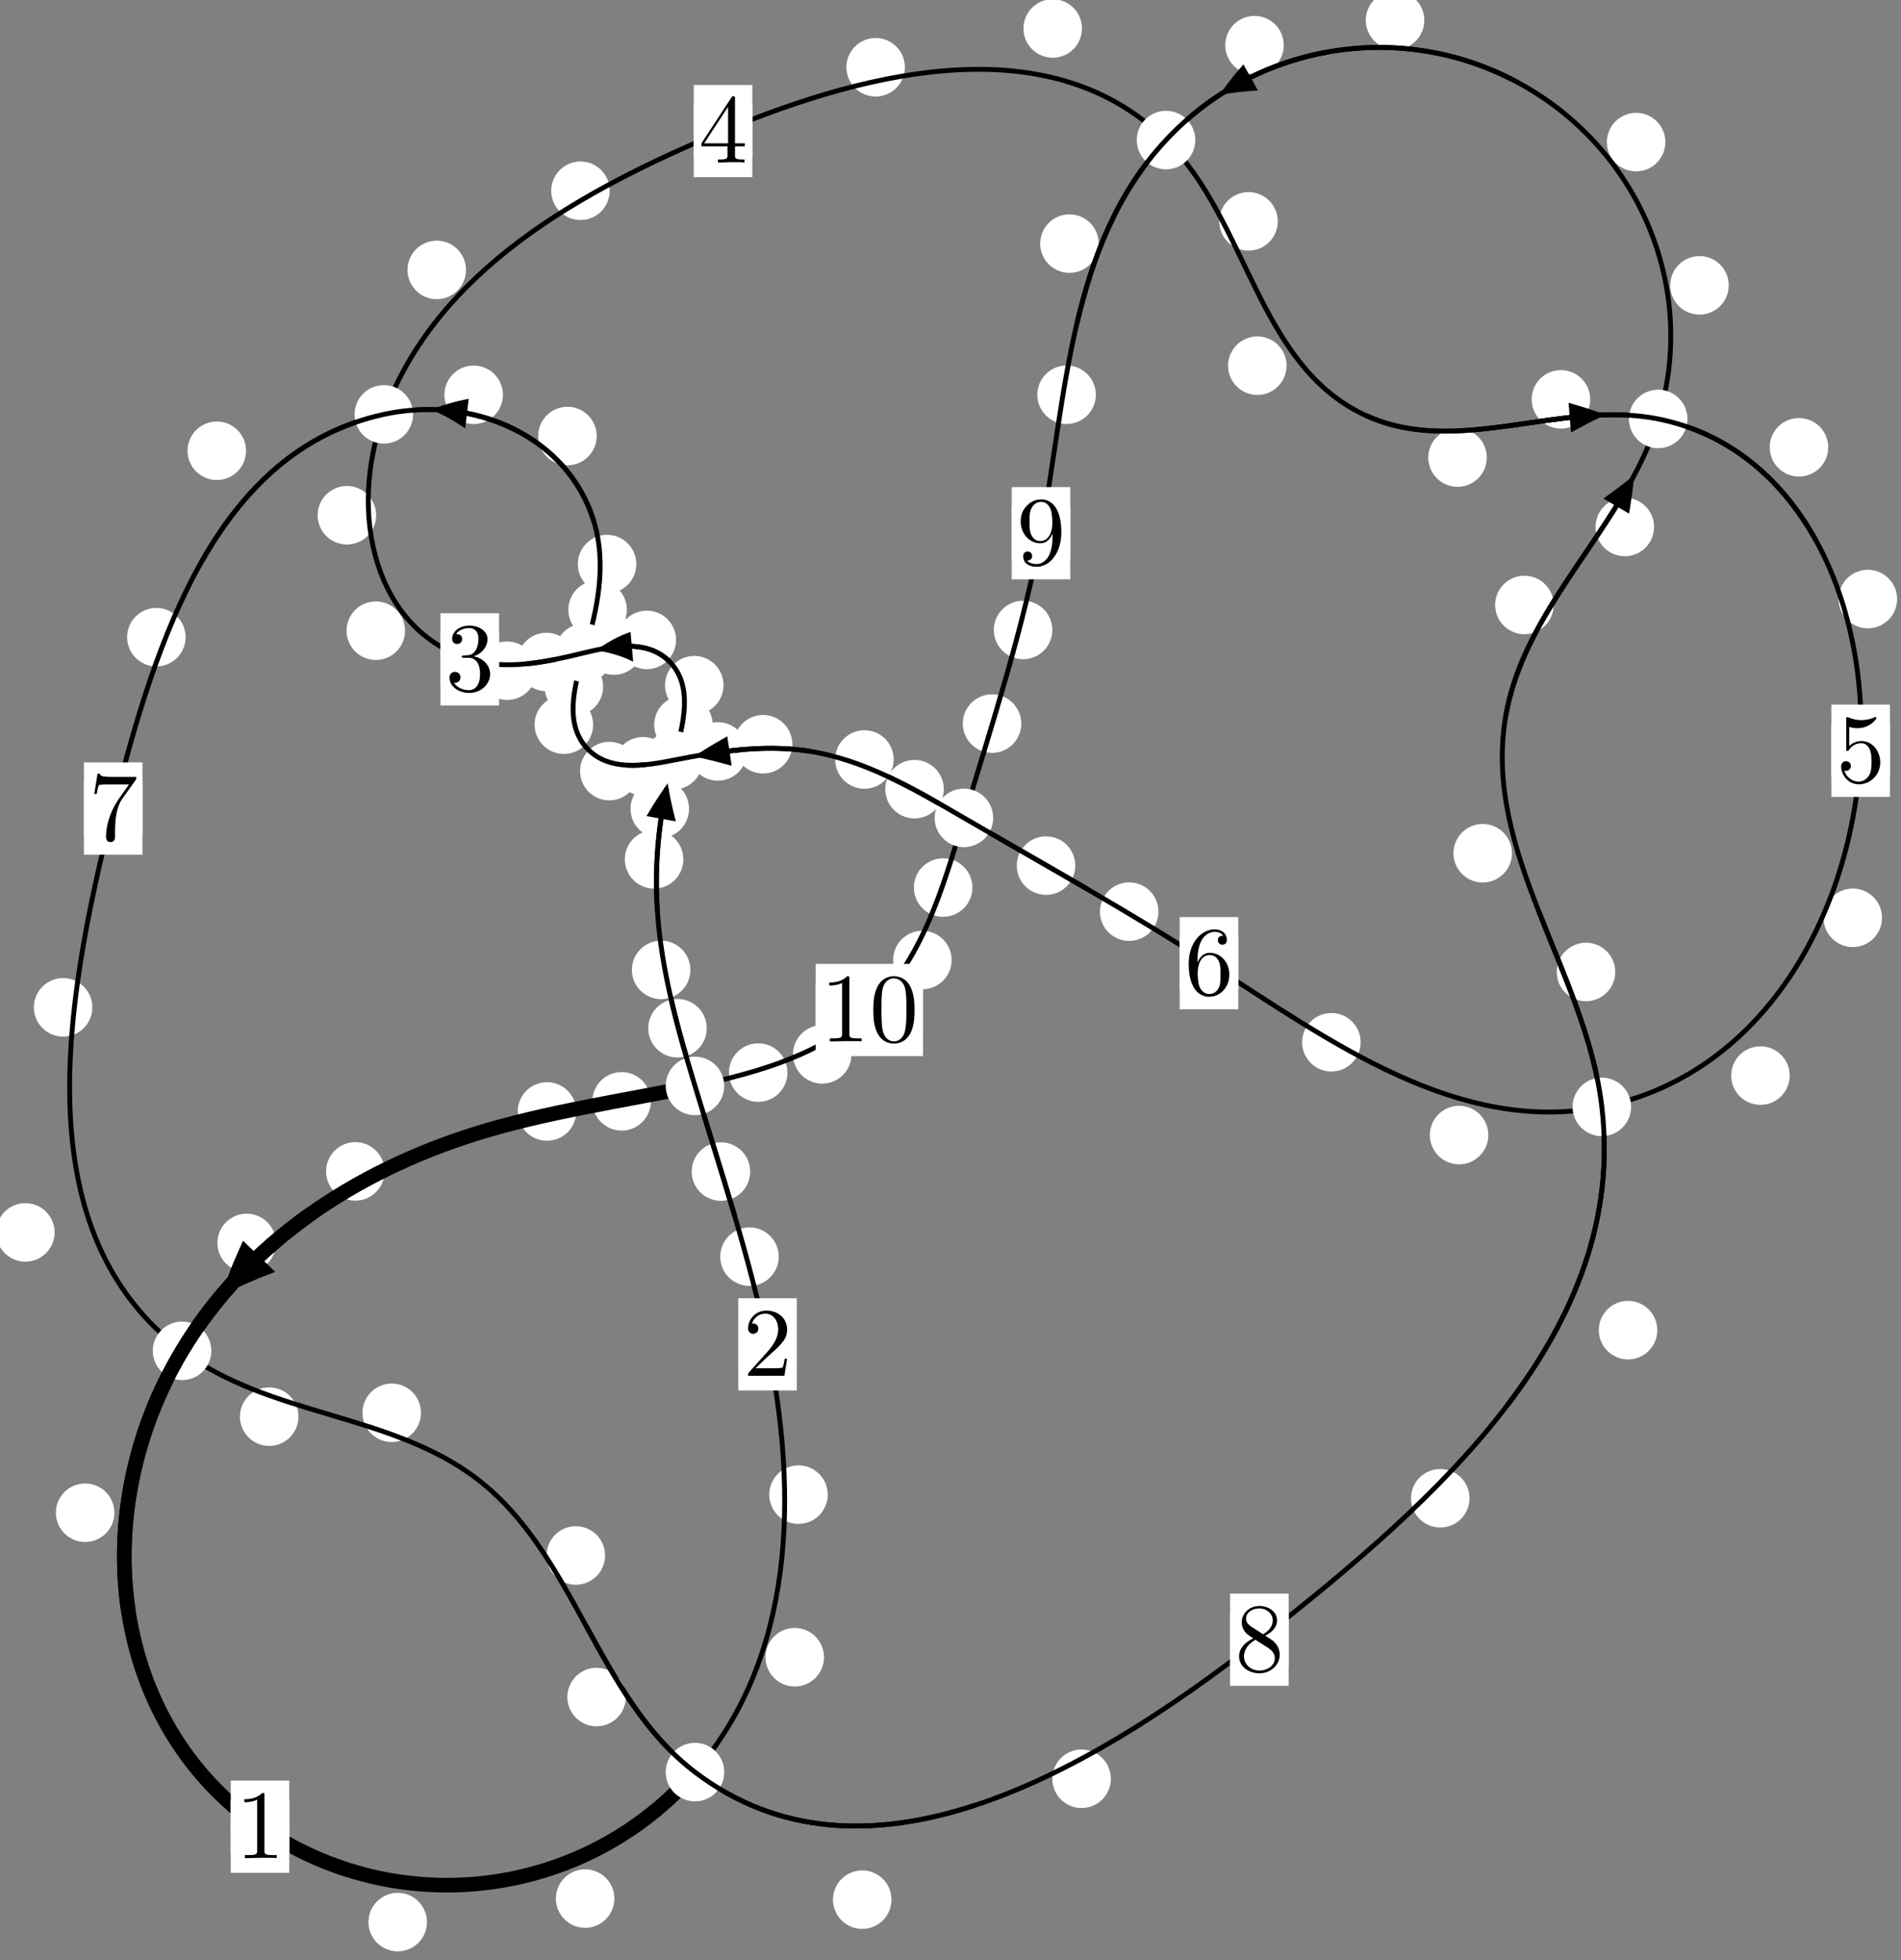 <?xml version="1.0"?>
<!-- Created by MetaPost 1.999 on 2021.07.05:2353 -->
<svg version="1.1" xmlns="http://www.w3.org/2000/svg" xmlns:xlink="http://www.w3.org/1999/xlink" width="194.211" height="200.227" viewBox="0 0 194.211 200.227">
<rect x="0" y="0" width="194.211" height="200.227" fill="#808080" stroke="none"/>
<!-- Original BoundingBox: -71.397690 -18.311081 122.813538 181.915894 -->
  <defs>
    <g transform="scale(0.01,0.01)" id="GLYPHcmr10_48">
      <path style="fill-rule: evenodd;" d="M460 -320C460 -400,455 -480,420 -554C374 -650,292 -666,250 -666C190 -666,117 -640,76 -547C44 -478,39 -400,39 -320C39 -245,43 -155,84 -79C127 2,200 22,249 22C303 22,379 1,423 -94C455 -163,460 -241,460 -320M249 -0C210 -0,151 -25,133 -121C122 -181,122 -273,122 -332C122 -396,122 -462,130 -516C149 -635,224 -644,249 -644C282 -644,348 -626,367 -527C377 -471,377 -395,377 -332C377 -257,377 -189,366 -125C351 -30,294 -0,249 -0"></path>
    </g>
    <g transform="scale(0.01,0.01)" id="GLYPHcmr10_49">
      <path style="fill-rule: evenodd;" d="M294 -640C294 -664,294 -666,271 -666C209 -602,121 -602,89 -602L89 -571C109 -571,168 -571,220 -597L220 -79C220 -43,217 -31,127 -31L95 -31L95 -0L257 -0L130 -3L217 -3L257 -3L297 -3L384 -3L419 -0L419 -31L387 -31C297 -31,294 -42,294 -79"></path>
    </g>
    <g transform="scale(0.01,0.01)" id="GLYPHcmr10_50">
      <path style="fill-rule: evenodd;" d="M127 -77L233 -180C389 -318,449 -372,449 -472C449 -586,359 -666,237 -666C124 -666,50 -574,50 -485C50 -429,100 -429,103 -429C120 -429,155 -441,155 -482C155 -508,137 -534,102 -534C94 -534,92 -534,89 -533C112 -598,166 -635,224 -635C315 -635,358 -554,358 -472C358 -392,308 -313,253 -251L61 -37C50 -26,50 -24,50 -0L421 -0L449 -174L424 -174C419 -144,412 -100,402 -85C395 -77,329 -77,307 -77"></path>
    </g>
    <g transform="scale(0.01,0.01)" id="GLYPHcmr10_51">
      <path style="fill-rule: evenodd;" d="M290 -352C372 -379,430 -449,430 -528C430 -610,342 -666,246 -666C145 -666,69 -606,69 -530C69 -497,91 -478,120 -478C151 -478,171 -500,171 -529C171 -579,124 -579,109 -579C140 -628,206 -641,242 -641C283 -641,338 -619,338 -529C338 -517,336 -459,310 -415C280 -367,246 -364,221 -363C213 -362,189 -360,182 -360C174 -359,167 -358,167 -348C167 -337,174 -337,191 -337L235 -337C317 -337,354 -269,354 -171C354 -35,285 -6,241 -6C198 -6,123 -23,88 -82C123 -77,154 -99,154 -137C154 -173,127 -193,98 -193C74 -193,42 -179,42 -135C42 -44,135 22,244 22C366 22,457 -69,457 -171C457 -253,394 -331,290 -352"></path>
    </g>
    <g transform="scale(0.01,0.01)" id="GLYPHcmr10_52">
      <path style="fill-rule: evenodd;" d="M294 -165L294 -78C294 -42,292 -31,218 -31L197 -31L197 -0L332 -0L238 -3L290 -3L332 -3L374 -3L427 -3L468 -0L468 -31L447 -31C373 -31,371 -42,371 -78L371 -165L471 -165L471 -196L371 -196L371 -651C371 -671,371 -677,355 -677C346 -677,343 -677,335 -665L28 -196L28 -165M300 -196L56 -196L300 -569"></path>
    </g>
    <g transform="scale(0.01,0.01)" id="GLYPHcmr10_53">
      <path style="fill-rule: evenodd;" d="M449 -201C449 -320,367 -420,259 -420C211 -420,168 -404,132 -369L132 -564C152 -558,185 -551,217 -551C340 -551,410 -642,410 -655C410 -661,407 -666,400 -666C399 -666,397 -666,392 -663C372 -654,323 -634,256 -634C216 -634,170 -641,123 -662C115 -665,113 -665,111 -665C101 -665,101 -657,101 -641L101 -345C101 -327,101 -319,115 -319C122 -319,124 -322,128 -328C139 -344,176 -398,257 -398C309 -398,334 -352,342 -334C358 -297,360 -258,360 -208C360 -173,360 -113,336 -71C312 -32,275 -6,229 -6C156 -6,99 -59,82 -118C85 -117,88 -116,99 -116C132 -116,149 -141,149 -165C149 -189,132 -214,99 -214C85 -214,50 -207,50 -161C50 -75,119 22,231 22C347 22,449 -74,449 -201"></path>
    </g>
    <g transform="scale(0.01,0.01)" id="GLYPHcmr10_54">
      <path style="fill-rule: evenodd;" d="M132 -328L132 -352C132 -605,256 -641,307 -641C331 -641,373 -635,395 -601C380 -601,340 -601,340 -556C340 -525,364 -510,386 -510C402 -510,432 -519,432 -558C432 -618,388 -666,305 -666C177 -666,42 -537,42 -316C42 -49,158 22,251 22C362 22,457 -72,457 -204C457 -331,368 -427,257 -427C189 -427,152 -376,132 -328M251 -6C188 -6,158 -66,152 -81C134 -128,134 -208,134 -226C134 -304,166 -404,256 -404C272 -404,318 -404,349 -342C367 -305,367 -254,367 -205C367 -157,367 -107,350 -71C320 -11,274 -6,251 -6"></path>
    </g>
    <g transform="scale(0.01,0.01)" id="GLYPHcmr10_55">
      <path style="fill-rule: evenodd;" d="M476 -609C485 -621,485 -623,485 -644L242 -644C120 -644,118 -657,114 -676L89 -676L56 -470L81 -470C84 -486,93 -549,106 -561C113 -567,191 -567,204 -567L411 -567C400 -551,321 -442,299 -409C209 -274,176 -135,176 -33C176 -23,176 22,222 22C268 22,268 -23,268 -33L268 -84C268 -139,271 -194,279 -248C283 -271,297 -357,341 -419"></path>
    </g>
    <g transform="scale(0.01,0.01)" id="GLYPHcmr10_56">
      <path style="fill-rule: evenodd;" d="M163 -457C117 -487,113 -521,113 -538C113 -599,178 -641,249 -641C322 -641,386 -589,386 -517C386 -460,347 -412,287 -377M309 -362C381 -399,430 -451,430 -517C430 -609,341 -666,250 -666C150 -666,69 -592,69 -499C69 -481,71 -436,113 -389C124 -377,161 -352,186 -335C128 -306,42 -250,42 -151C42 -45,144 22,249 22C362 22,457 -61,457 -168C457 -204,446 -249,408 -291C389 -312,373 -322,309 -362M209 -320L332 -242C360 -223,407 -193,407 -132C407 -58,332 -6,250 -6C164 -6,92 -68,92 -151C92 -209,124 -273,209 -320"></path>
    </g>
    <g transform="scale(0.01,0.01)" id="GLYPHcmr10_57">
      <path style="fill-rule: evenodd;" d="M367 -318L367 -286C367 -52,263 -6,205 -6C188 -6,134 -8,107 -42C151 -42,159 -71,159 -88C159 -119,135 -134,113 -134C97 -134,67 -125,67 -86C67 -19,121 22,206 22C335 22,457 -114,457 -329C457 -598,342 -666,253 -666C198 -666,149 -648,106 -603C65 -558,42 -516,42 -441C42 -316,130 -218,242 -218C303 -218,344 -260,367 -318M243 -241C227 -241,181 -241,150 -304C132 -341,132 -391,132 -440C132 -494,132 -541,153 -578C180 -628,218 -641,253 -641C299 -641,332 -607,349 -562C361 -530,365 -467,365 -421C365 -338,331 -241,243 -241"></path>
    </g>
  </defs>
  <path d="M43.62 196.322C43.62 195.53,43.305 194.77,42.745 194.209C42.184 193.649,41.424 193.334,40.631 193.334C39.839 193.334,39.078 193.649,38.518 194.209C37.958 194.77,37.643 195.53,37.643 196.322C37.643 197.115,37.958 197.875,38.518 198.436C39.078 198.996,39.839 199.311,40.631 199.311C41.424 199.311,42.184 198.996,42.745 198.436C43.305 197.875,43.62 197.115,43.62 196.322Z" style="fill: rgb(100%,100%,100%);stroke: none;"></path>
  <path d="M29.553 186.578C29.553 185.785,29.238 185.025,28.678 184.465C28.117 183.904,27.357 183.589,26.564 183.589C25.772 183.589,25.011 183.904,24.451 184.465C23.89 185.025,23.575 185.785,23.575 186.578C23.575 187.371,23.89 188.131,24.451 188.691C25.011 189.252,25.772 189.567,26.564 189.567C27.357 189.567,28.117 189.252,28.678 188.691C29.238 188.131,29.553 187.371,29.553 186.578Z" style="fill: rgb(100%,100%,100%);stroke: none;"></path>
  <path d="M84.18 169.268C84.18 168.475,83.865 167.715,83.305 167.155C82.744 166.594,81.984 166.279,81.191 166.279C80.399 166.279,79.638 166.594,79.078 167.155C78.517 167.715,78.202 168.475,78.202 169.268C78.202 170.061,78.517 170.821,79.078 171.381C79.638 171.942,80.399 172.257,81.191 172.257C81.984 172.257,82.744 171.942,83.305 171.381C83.865 170.821,84.18 170.061,84.18 169.268Z" style="fill: rgb(100%,100%,100%);stroke: none;"></path>
  <path d="M62.767 193.919C62.767 193.126,62.452 192.366,61.891 191.806C61.331 191.245,60.57 190.93,59.778 190.93C58.985 190.93,58.225 191.245,57.664 191.806C57.104 192.366,56.789 193.126,56.789 193.919C56.789 194.712,57.104 195.472,57.664 196.032C58.225 196.593,58.985 196.908,59.778 196.908C60.57 196.908,61.331 196.593,61.891 196.032C62.452 195.472,62.767 194.712,62.767 193.919Z" style="fill: rgb(100%,100%,100%);stroke: none;"></path>
  <path d="M79.558 128.353C79.558 127.56,79.243 126.8,78.683 126.24C78.122 125.679,77.362 125.364,76.569 125.364C75.777 125.364,75.017 125.679,74.456 126.24C73.896 126.8,73.581 127.56,73.581 128.353C73.581 129.146,73.896 129.906,74.456 130.466C75.017 131.027,75.777 131.342,76.569 131.342C77.362 131.342,78.122 131.027,78.683 130.466C79.243 129.906,79.558 129.146,79.558 128.353Z" style="fill: rgb(100%,100%,100%);stroke: none;"></path>
  <path d="M84.565 152.661C84.565 151.869,84.25 151.109,83.689 150.548C83.129 149.988,82.369 149.673,81.576 149.673C80.783 149.673,80.023 149.988,79.463 150.548C78.902 151.109,78.587 151.869,78.587 152.661C78.587 153.454,78.902 154.214,79.463 154.775C80.023 155.335,80.783 155.65,81.576 155.65C82.369 155.65,83.129 155.335,83.689 154.775C84.25 154.214,84.565 153.454,84.565 152.661Z" style="fill: rgb(100%,100%,100%);stroke: none;"></path>
  <path d="M72.204 105.025C72.204 104.233,71.889 103.472,71.328 102.912C70.768 102.352,70.008 102.037,69.215 102.037C68.422 102.037,67.662 102.352,67.102 102.912C66.541 103.472,66.226 104.233,66.226 105.025C66.226 105.818,66.541 106.578,67.102 107.139C67.662 107.699,68.422 108.014,69.215 108.014C70.008 108.014,70.768 107.699,71.328 107.139C71.889 106.578,72.204 105.818,72.204 105.025Z" style="fill: rgb(100%,100%,100%);stroke: none;"></path>
  <path d="M76.642 119.666C76.642 118.873,76.327 118.113,75.766 117.552C75.206 116.992,74.446 116.677,73.653 116.677C72.86 116.677,72.1 116.992,71.54 117.552C70.979 118.113,70.664 118.873,70.664 119.666C70.664 120.458,70.979 121.218,71.54 121.779C72.1 122.339,72.86 122.654,73.653 122.654C74.446 122.654,75.206 122.339,75.766 121.779C76.327 121.218,76.642 120.458,76.642 119.666Z" style="fill: rgb(100%,100%,100%);stroke: none;"></path>
  <path d="M69.812 87.773C69.812 86.981,69.497 86.221,68.936 85.66C68.376 85.1,67.616 84.785,66.823 84.785C66.03 84.785,65.27 85.1,64.71 85.66C64.149 86.221,63.834 86.981,63.834 87.773C63.834 88.566,64.149 89.326,64.71 89.887C65.27 90.447,66.03 90.762,66.823 90.762C67.616 90.762,68.376 90.447,68.936 89.887C69.497 89.326,69.812 88.566,69.812 87.773Z" style="fill: rgb(100%,100%,100%);stroke: none;"></path>
  <path d="M70.531 99.066C70.531 98.273,70.216 97.513,69.655 96.953C69.095 96.392,68.334 96.077,67.542 96.077C66.749 96.077,65.989 96.392,65.428 96.953C64.868 97.513,64.553 98.273,64.553 99.066C64.553 99.859,64.868 100.619,65.428 101.179C65.989 101.74,66.749 102.055,67.542 102.055C68.334 102.055,69.095 101.74,69.655 101.179C70.216 100.619,70.531 99.859,70.531 99.066Z" style="fill: rgb(100%,100%,100%);stroke: none;"></path>
  <path d="M72.812 74.036C72.812 73.243,72.497 72.483,71.937 71.922C71.377 71.362,70.616 71.047,69.824 71.047C69.031 71.047,68.271 71.362,67.71 71.922C67.15 72.483,66.835 73.243,66.835 74.036C66.835 74.828,67.15 75.589,67.71 76.149C68.271 76.71,69.031 77.025,69.824 77.025C70.616 77.025,71.377 76.71,71.937 76.149C72.497 75.589,72.812 74.828,72.812 74.036Z" style="fill: rgb(100%,100%,100%);stroke: none;"></path>
  <path d="M70.394 82.612C70.394 81.819,70.079 81.059,69.519 80.498C68.959 79.938,68.198 79.623,67.406 79.623C66.613 79.623,65.853 79.938,65.292 80.498C64.732 81.059,64.417 81.819,64.417 82.612C64.417 83.404,64.732 84.165,65.292 84.725C65.853 85.285,66.613 85.6,67.406 85.6C68.198 85.6,68.959 85.285,69.519 84.725C70.079 84.165,70.394 83.404,70.394 82.612Z" style="fill: rgb(100%,100%,100%);stroke: none;"></path>
  <path d="M69.069 65.357C69.069 64.565,68.754 63.805,68.193 63.244C67.633 62.684,66.873 62.369,66.08 62.369C65.287 62.369,64.527 62.684,63.967 63.244C63.406 63.805,63.091 64.565,63.091 65.357C63.091 66.15,63.406 66.91,63.967 67.471C64.527 68.031,65.287 68.346,66.08 68.346C66.873 68.346,67.633 68.031,68.193 67.471C68.754 66.91,69.069 66.15,69.069 65.357Z" style="fill: rgb(100%,100%,100%);stroke: none;"></path>
  <path d="M73.916 69.985C73.916 69.192,73.601 68.432,73.041 67.871C72.48 67.311,71.72 66.996,70.927 66.996C70.135 66.996,69.375 67.311,68.814 67.871C68.254 68.432,67.939 69.192,67.939 69.985C67.939 70.777,68.254 71.537,68.814 72.098C69.375 72.658,70.135 72.973,70.927 72.973C71.72 72.973,72.48 72.658,73.041 72.098C73.601 71.537,73.916 70.777,73.916 69.985Z" style="fill: rgb(100%,100%,100%);stroke: none;"></path>
  <path d="M58.816 67.618C58.816 66.825,58.501 66.065,57.94 65.504C57.38 64.944,56.619 64.629,55.827 64.629C55.034 64.629,54.274 64.944,53.713 65.504C53.153 66.065,52.838 66.825,52.838 67.618C52.838 68.41,53.153 69.17,53.713 69.731C54.274 70.291,55.034 70.606,55.827 70.606C56.619 70.606,57.38 70.291,57.94 69.731C58.501 69.17,58.816 68.41,58.816 67.618Z" style="fill: rgb(100%,100%,100%);stroke: none;"></path>
  <path d="M65.71 65.937C65.71 65.144,65.395 64.384,64.834 63.824C64.274 63.263,63.514 62.948,62.721 62.948C61.928 62.948,61.168 63.263,60.608 63.824C60.047 64.384,59.732 65.144,59.732 65.937C59.732 66.73,60.047 67.49,60.608 68.05C61.168 68.611,61.928 68.926,62.721 68.926C63.514 68.926,64.274 68.611,64.834 68.05C65.395 67.49,65.71 66.73,65.71 65.937Z" style="fill: rgb(100%,100%,100%);stroke: none;"></path>
  <path d="M41.381 64.42C41.381 63.627,41.066 62.867,40.506 62.307C39.945 61.746,39.185 61.431,38.392 61.431C37.6 61.431,36.84 61.746,36.279 62.307C35.719 62.867,35.404 63.627,35.404 64.42C35.404 65.213,35.719 65.973,36.279 66.533C36.84 67.094,37.6 67.409,38.392 67.409C39.185 67.409,39.945 67.094,40.506 66.533C41.066 65.973,41.381 65.213,41.381 64.42Z" style="fill: rgb(100%,100%,100%);stroke: none;"></path>
  <path d="M54.797 68.509C54.797 67.716,54.482 66.956,53.922 66.395C53.361 65.835,52.601 65.52,51.809 65.52C51.016 65.52,50.256 65.835,49.695 66.395C49.135 66.956,48.82 67.716,48.82 68.509C48.82 69.301,49.135 70.061,49.695 70.622C50.256 71.182,51.016 71.497,51.809 71.497C52.601 71.497,53.361 71.182,53.922 70.622C54.482 70.061,54.797 69.301,54.797 68.509Z" style="fill: rgb(100%,100%,100%);stroke: none;"></path>
  <path d="M47.608 27.569C47.608 26.776,47.293 26.016,46.732 25.456C46.172 24.895,45.412 24.58,44.619 24.58C43.826 24.58,43.066 24.895,42.506 25.456C41.945 26.016,41.63 26.776,41.63 27.569C41.63 28.362,41.945 29.122,42.506 29.682C43.066 30.243,43.826 30.558,44.619 30.558C45.412 30.558,46.172 30.243,46.732 29.682C47.293 29.122,47.608 28.362,47.608 27.569Z" style="fill: rgb(100%,100%,100%);stroke: none;"></path>
  <path d="M38.428 52.627C38.428 51.834,38.113 51.074,37.553 50.513C36.992 49.953,36.232 49.638,35.439 49.638C34.647 49.638,33.887 49.953,33.326 50.513C32.766 51.074,32.451 51.834,32.451 52.627C32.451 53.419,32.766 54.179,33.326 54.74C33.887 55.3,34.647 55.615,35.439 55.615C36.232 55.615,36.992 55.3,37.553 54.74C38.113 54.179,38.428 53.419,38.428 52.627Z" style="fill: rgb(100%,100%,100%);stroke: none;"></path>
  <path d="M92.446 6.871C92.446 6.078,92.131 5.318,91.571 4.757C91.01 4.197,90.25 3.882,89.458 3.882C88.665 3.882,87.905 4.197,87.344 4.757C86.784 5.318,86.469 6.078,86.469 6.871C86.469 7.663,86.784 8.424,87.344 8.984C87.905 9.545,88.665 9.859,89.458 9.859C90.25 9.859,91.01 9.545,91.571 8.984C92.131 8.424,92.446 7.663,92.446 6.871Z" style="fill: rgb(100%,100%,100%);stroke: none;"></path>
  <path d="M62.29 19.482C62.29 18.689,61.975 17.929,61.414 17.369C60.854 16.808,60.094 16.493,59.301 16.493C58.508 16.493,57.748 16.808,57.188 17.369C56.627 17.929,56.312 18.689,56.312 19.482C56.312 20.275,56.627 21.035,57.188 21.595C57.748 22.156,58.508 22.471,59.301 22.471C60.094 22.471,60.854 22.156,61.414 21.595C61.975 21.035,62.29 20.275,62.29 19.482Z" style="fill: rgb(100%,100%,100%);stroke: none;"></path>
  <path d="M130.543 22.609C130.543 21.816,130.228 21.056,129.668 20.496C129.107 19.935,128.347 19.62,127.554 19.62C126.762 19.62,126.002 19.935,125.441 20.496C124.881 21.056,124.566 21.816,124.566 22.609C124.566 23.402,124.881 24.162,125.441 24.722C126.002 25.283,126.762 25.598,127.554 25.598C128.347 25.598,129.107 25.283,129.668 24.722C130.228 24.162,130.543 23.402,130.543 22.609Z" style="fill: rgb(100%,100%,100%);stroke: none;"></path>
  <path d="M110.536 2.908C110.536 2.115,110.221 1.355,109.661 0.795C109.1 0.234,108.34 -0.081,107.548 -0.081C106.755 -0.081,105.995 0.234,105.434 0.795C104.874 1.355,104.559 2.115,104.559 2.908C104.559 3.701,104.874 4.461,105.434 5.021C105.995 5.582,106.755 5.897,107.548 5.897C108.34 5.897,109.1 5.582,109.661 5.021C110.221 4.461,110.536 3.701,110.536 2.908Z" style="fill: rgb(100%,100%,100%);stroke: none;"></path>
  <path d="M151.894 46.736C151.894 45.944,151.579 45.183,151.018 44.623C150.458 44.062,149.698 43.747,148.905 43.747C148.112 43.747,147.352 44.062,146.792 44.623C146.231 45.183,145.916 45.944,145.916 46.736C145.916 47.529,146.231 48.289,146.792 48.85C147.352 49.41,148.112 49.725,148.905 49.725C149.698 49.725,150.458 49.41,151.018 48.85C151.579 48.289,151.894 47.529,151.894 46.736Z" style="fill: rgb(100%,100%,100%);stroke: none;"></path>
  <path d="M131.441 37.35C131.441 36.557,131.126 35.797,130.566 35.237C130.005 34.676,129.245 34.361,128.453 34.361C127.66 34.361,126.9 34.676,126.339 35.237C125.779 35.797,125.464 36.557,125.464 37.35C125.464 38.143,125.779 38.903,126.339 39.463C126.9 40.024,127.66 40.339,128.453 40.339C129.245 40.339,130.005 40.024,130.566 39.463C131.126 38.903,131.441 38.143,131.441 37.35Z" style="fill: rgb(100%,100%,100%);stroke: none;"></path>
  <path d="M186.776 45.687C186.776 44.894,186.461 44.134,185.9 43.573C185.34 43.013,184.58 42.698,183.787 42.698C182.994 42.698,182.234 43.013,181.674 43.573C181.113 44.134,180.798 44.894,180.798 45.687C180.798 46.479,181.113 47.24,181.674 47.8C182.234 48.361,182.994 48.675,183.787 48.675C184.58 48.675,185.34 48.361,185.9 47.8C186.461 47.24,186.776 46.479,186.776 45.687Z" style="fill: rgb(100%,100%,100%);stroke: none;"></path>
  <path d="M162.458 40.789C162.458 39.997,162.143 39.237,161.582 38.676C161.022 38.116,160.262 37.801,159.469 37.801C158.676 37.801,157.916 38.116,157.356 38.676C156.795 39.237,156.48 39.997,156.48 40.789C156.48 41.582,156.795 42.342,157.356 42.903C157.916 43.463,158.676 43.778,159.469 43.778C160.262 43.778,161.022 43.463,161.582 42.903C162.143 42.342,162.458 41.582,162.458 40.789Z" style="fill: rgb(100%,100%,100%);stroke: none;"></path>
  <path d="M192.272 93.743C192.272 92.95,191.957 92.19,191.397 91.63C190.836 91.069,190.076 90.754,189.283 90.754C188.491 90.754,187.731 91.069,187.17 91.63C186.61 92.19,186.295 92.95,186.295 93.743C186.295 94.536,186.61 95.296,187.17 95.856C187.731 96.417,188.491 96.732,189.283 96.732C190.076 96.732,190.836 96.417,191.397 95.856C191.957 95.296,192.272 94.536,192.272 93.743Z" style="fill: rgb(100%,100%,100%);stroke: none;"></path>
  <path d="M193.814 61.188C193.814 60.395,193.499 59.635,192.938 59.074C192.378 58.514,191.617 58.199,190.825 58.199C190.032 58.199,189.272 58.514,188.711 59.074C188.151 59.635,187.836 60.395,187.836 61.188C187.836 61.98,188.151 62.741,188.711 63.301C189.272 63.862,190.032 64.177,190.825 64.177C191.617 64.177,192.378 63.862,192.938 63.301C193.499 62.741,193.814 61.98,193.814 61.188Z" style="fill: rgb(100%,100%,100%);stroke: none;"></path>
  <path d="M152.051 115.935C152.051 115.142,151.737 114.382,151.176 113.821C150.616 113.261,149.855 112.946,149.063 112.946C148.27 112.946,147.51 113.261,146.949 113.821C146.389 114.382,146.074 115.142,146.074 115.935C146.074 116.727,146.389 117.487,146.949 118.048C147.51 118.608,148.27 118.923,149.063 118.923C149.855 118.923,150.616 118.608,151.176 118.048C151.737 117.487,152.051 116.727,152.051 115.935Z" style="fill: rgb(100%,100%,100%);stroke: none;"></path>
  <path d="M182.838 109.859C182.838 109.066,182.523 108.306,181.963 107.745C181.402 107.185,180.642 106.87,179.85 106.87C179.057 106.87,178.297 107.185,177.736 107.745C177.176 108.306,176.861 109.066,176.861 109.859C176.861 110.651,177.176 111.412,177.736 111.972C178.297 112.533,179.057 112.848,179.85 112.848C180.642 112.848,181.402 112.533,181.963 111.972C182.523 111.412,182.838 110.651,182.838 109.859Z" style="fill: rgb(100%,100%,100%);stroke: none;"></path>
  <path d="M118.349 93.115C118.349 92.322,118.034 91.562,117.474 91.001C116.913 90.441,116.153 90.126,115.36 90.126C114.568 90.126,113.807 90.441,113.247 91.001C112.687 91.562,112.372 92.322,112.372 93.115C112.372 93.907,112.687 94.667,113.247 95.228C113.807 95.788,114.568 96.103,115.36 96.103C116.153 96.103,116.913 95.788,117.474 95.228C118.034 94.667,118.349 93.907,118.349 93.115Z" style="fill: rgb(100%,100%,100%);stroke: none;"></path>
  <path d="M139.006 106.455C139.006 105.662,138.691 104.902,138.131 104.342C137.571 103.781,136.81 103.466,136.018 103.466C135.225 103.466,134.465 103.781,133.904 104.342C133.344 104.902,133.029 105.662,133.029 106.455C133.029 107.248,133.344 108.008,133.904 108.568C134.465 109.129,135.225 109.444,136.018 109.444C136.81 109.444,137.571 109.129,138.131 108.568C138.691 108.008,139.006 107.248,139.006 106.455Z" style="fill: rgb(100%,100%,100%);stroke: none;"></path>
  <path d="M96.42 80.606C96.42 79.813,96.105 79.053,95.544 78.492C94.984 77.932,94.224 77.617,93.431 77.617C92.638 77.617,91.878 77.932,91.318 78.492C90.757 79.053,90.442 79.813,90.442 80.606C90.442 81.398,90.757 82.159,91.318 82.719C91.878 83.279,92.638 83.594,93.431 83.594C94.224 83.594,94.984 83.279,95.544 82.719C96.105 82.159,96.42 81.398,96.42 80.606Z" style="fill: rgb(100%,100%,100%);stroke: none;"></path>
  <path d="M109.854 88.413C109.854 87.62,109.539 86.86,108.979 86.3C108.418 85.739,107.658 85.424,106.865 85.424C106.073 85.424,105.312 85.739,104.752 86.3C104.191 86.86,103.877 87.62,103.877 88.413C103.877 89.206,104.191 89.966,104.752 90.526C105.312 91.087,106.073 91.402,106.865 91.402C107.658 91.402,108.418 91.087,108.979 90.526C109.539 89.966,109.854 89.206,109.854 88.413Z" style="fill: rgb(100%,100%,100%);stroke: none;"></path>
  <path d="M80.945 76.015C80.945 75.223,80.63 74.462,80.069 73.902C79.509 73.341,78.749 73.026,77.956 73.026C77.163 73.026,76.403 73.341,75.842 73.902C75.282 74.462,74.967 75.223,74.967 76.015C74.967 76.808,75.282 77.568,75.842 78.129C76.403 78.689,77.163 79.004,77.956 79.004C78.749 79.004,79.509 78.689,80.069 78.129C80.63 77.568,80.945 76.808,80.945 76.015Z" style="fill: rgb(100%,100%,100%);stroke: none;"></path>
  <path d="M91.301 77.573C91.301 76.781,90.986 76.02,90.425 75.46C89.865 74.9,89.105 74.585,88.312 74.585C87.519 74.585,86.759 74.9,86.199 75.46C85.638 76.02,85.323 76.781,85.323 77.573C85.323 78.366,85.638 79.126,86.199 79.687C86.759 80.247,87.519 80.562,88.312 80.562C89.105 80.562,89.865 80.247,90.425 79.687C90.986 79.126,91.301 78.366,91.301 77.573Z" style="fill: rgb(100%,100%,100%);stroke: none;"></path>
  <path d="M68.681 78.265C68.681 77.473,68.366 76.713,67.806 76.152C67.245 75.592,66.485 75.277,65.692 75.277C64.9 75.277,64.139 75.592,63.579 76.152C63.019 76.713,62.704 77.473,62.704 78.265C62.704 79.058,63.019 79.818,63.579 80.379C64.139 80.939,64.9 81.254,65.692 81.254C66.485 81.254,67.245 80.939,67.806 80.379C68.366 79.818,68.681 79.058,68.681 78.265Z" style="fill: rgb(100%,100%,100%);stroke: none;"></path>
  <path d="M76.325 76.749C76.325 75.956,76.01 75.196,75.45 74.636C74.889 74.075,74.129 73.76,73.336 73.76C72.544 73.76,71.783 74.075,71.223 74.636C70.662 75.196,70.347 75.956,70.347 76.749C70.347 77.542,70.662 78.302,71.223 78.862C71.783 79.423,72.544 79.738,73.336 79.738C74.129 79.738,74.889 79.423,75.45 78.862C76.01 78.302,76.325 77.542,76.325 76.749Z" style="fill: rgb(100%,100%,100%);stroke: none;"></path>
  <path d="M60.595 74.019C60.595 73.226,60.28 72.466,59.719 71.906C59.159 71.345,58.399 71.03,57.606 71.03C56.813 71.03,56.053 71.345,55.493 71.906C54.932 72.466,54.617 73.226,54.617 74.019C54.617 74.812,54.932 75.572,55.493 76.132C56.053 76.693,56.813 77.008,57.606 77.008C58.399 77.008,59.159 76.693,59.719 76.132C60.28 75.572,60.595 74.812,60.595 74.019Z" style="fill: rgb(100%,100%,100%);stroke: none;"></path>
  <path d="M65.239 78.76C65.239 77.967,64.924 77.207,64.364 76.646C63.803 76.086,63.043 75.771,62.251 75.771C61.458 75.771,60.698 76.086,60.137 76.646C59.577 77.207,59.262 77.967,59.262 78.76C59.262 79.552,59.577 80.313,60.137 80.873C60.698 81.434,61.458 81.748,62.251 81.748C63.043 81.748,63.803 81.434,64.364 80.873C64.924 80.313,65.239 79.552,65.239 78.76Z" style="fill: rgb(100%,100%,100%);stroke: none;"></path>
  <path d="M64.041 62.274C64.041 61.482,63.726 60.722,63.166 60.161C62.606 59.601,61.845 59.286,61.053 59.286C60.26 59.286,59.5 59.601,58.939 60.161C58.379 60.722,58.064 61.482,58.064 62.274C58.064 63.067,58.379 63.827,58.939 64.388C59.5 64.948,60.26 65.263,61.053 65.263C61.845 65.263,62.606 64.948,63.166 64.388C63.726 63.827,64.041 63.067,64.041 62.274Z" style="fill: rgb(100%,100%,100%);stroke: none;"></path>
  <path d="M61.615 70.134C61.615 69.341,61.3 68.581,60.739 68.02C60.179 67.46,59.419 67.145,58.626 67.145C57.833 67.145,57.073 67.46,56.513 68.02C55.952 68.581,55.637 69.341,55.637 70.134C55.637 70.926,55.952 71.687,56.513 72.247C57.073 72.808,57.833 73.122,58.626 73.122C59.419 73.122,60.179 72.808,60.739 72.247C61.3 71.687,61.615 70.926,61.615 70.134Z" style="fill: rgb(100%,100%,100%);stroke: none;"></path>
  <path d="M60.959 44.536C60.959 43.744,60.644 42.983,60.084 42.423C59.523 41.862,58.763 41.548,57.971 41.548C57.178 41.548,56.418 41.862,55.857 42.423C55.297 42.983,54.982 43.744,54.982 44.536C54.982 45.329,55.297 46.089,55.857 46.65C56.418 47.21,57.178 47.525,57.971 47.525C58.763 47.525,59.523 47.21,60.084 46.65C60.644 46.089,60.959 45.329,60.959 44.536Z" style="fill: rgb(100%,100%,100%);stroke: none;"></path>
  <path d="M65.007 57.616C65.007 56.823,64.692 56.063,64.132 55.502C63.571 54.942,62.811 54.627,62.018 54.627C61.226 54.627,60.465 54.942,59.905 55.502C59.344 56.063,59.03 56.823,59.03 57.616C59.03 58.408,59.344 59.168,59.905 59.729C60.465 60.289,61.226 60.604,62.018 60.604C62.811 60.604,63.571 60.289,64.132 59.729C64.692 59.168,65.007 58.408,65.007 57.616Z" style="fill: rgb(100%,100%,100%);stroke: none;"></path>
  <path d="M25.137 46.042C25.137 45.249,24.822 44.489,24.261 43.929C23.701 43.368,22.941 43.053,22.148 43.053C21.355 43.053,20.595 43.368,20.035 43.929C19.474 44.489,19.159 45.249,19.159 46.042C19.159 46.835,19.474 47.595,20.035 48.155C20.595 48.716,21.355 49.031,22.148 49.031C22.941 49.031,23.701 48.716,24.261 48.155C24.822 47.595,25.137 46.835,25.137 46.042Z" style="fill: rgb(100%,100%,100%);stroke: none;"></path>
  <path d="M51.38 40.323C51.38 39.531,51.065 38.77,50.504 38.21C49.944 37.65,49.184 37.335,48.391 37.335C47.598 37.335,46.838 37.65,46.278 38.21C45.717 38.77,45.402 39.531,45.402 40.323C45.402 41.116,45.717 41.876,46.278 42.437C46.838 42.997,47.598 43.312,48.391 43.312C49.184 43.312,49.944 42.997,50.504 42.437C51.065 41.876,51.38 41.116,51.38 40.323Z" style="fill: rgb(100%,100%,100%);stroke: none;"></path>
  <path d="M9.436 102.889C9.436 102.096,9.121 101.336,8.56 100.776C8 100.215,7.24 99.9,6.447 99.9C5.654 99.9,4.894 100.215,4.334 100.776C3.773 101.336,3.458 102.096,3.458 102.889C3.458 103.682,3.773 104.442,4.334 105.002C4.894 105.563,5.654 105.878,6.447 105.878C7.24 105.878,8 105.563,8.56 105.002C9.121 104.442,9.436 103.682,9.436 102.889Z" style="fill: rgb(100%,100%,100%);stroke: none;"></path>
  <path d="M18.963 65.081C18.963 64.288,18.648 63.528,18.088 62.968C17.527 62.407,16.767 62.092,15.974 62.092C15.182 62.092,14.422 62.407,13.861 62.968C13.301 63.528,12.986 64.288,12.986 65.081C12.986 65.874,13.301 66.634,13.861 67.194C14.422 67.755,15.182 68.07,15.974 68.07C16.767 68.07,17.527 67.755,18.088 67.194C18.648 66.634,18.963 65.874,18.963 65.081Z" style="fill: rgb(100%,100%,100%);stroke: none;"></path>
  <path d="M30.489 144.696C30.489 143.904,30.174 143.144,29.614 142.583C29.053 142.023,28.293 141.708,27.501 141.708C26.708 141.708,25.948 142.023,25.387 142.583C24.827 143.144,24.512 143.904,24.512 144.696C24.512 145.489,24.827 146.249,25.387 146.81C25.948 147.37,26.708 147.685,27.501 147.685C28.293 147.685,29.053 147.37,29.614 146.81C30.174 146.249,30.489 145.489,30.489 144.696Z" style="fill: rgb(100%,100%,100%);stroke: none;"></path>
  <path d="M5.58 125.876C5.58 125.083,5.265 124.323,4.704 123.763C4.144 123.202,3.384 122.887,2.591 122.887C1.798 122.887,1.038 123.202,0.478 123.763C-0.083 124.323,-0.398 125.083,-0.398 125.876C-0.398 126.669,-0.083 127.429,0.478 127.989C1.038 128.55,1.798 128.865,2.591 128.865C3.384 128.865,4.144 128.55,4.704 127.989C5.265 127.429,5.58 126.669,5.58 125.876Z" style="fill: rgb(100%,100%,100%);stroke: none;"></path>
  <path d="M61.816 158.876C61.816 158.083,61.502 157.323,60.941 156.763C60.381 156.202,59.62 155.887,58.828 155.887C58.035 155.887,57.275 156.202,56.714 156.763C56.154 157.323,55.839 158.083,55.839 158.876C55.839 159.669,56.154 160.429,56.714 160.989C57.275 161.55,58.035 161.865,58.828 161.865C59.62 161.865,60.381 161.55,60.941 160.989C61.502 160.429,61.816 159.669,61.816 158.876Z" style="fill: rgb(100%,100%,100%);stroke: none;"></path>
  <path d="M43.009 144.301C43.009 143.508,42.694 142.748,42.134 142.188C41.573 141.627,40.813 141.312,40.02 141.312C39.228 141.312,38.467 141.627,37.907 142.188C37.347 142.748,37.032 143.508,37.032 144.301C37.032 145.094,37.347 145.854,37.907 146.414C38.467 146.975,39.228 147.29,40.02 147.29C40.813 147.29,41.573 146.975,42.134 146.414C42.694 145.854,43.009 145.094,43.009 144.301Z" style="fill: rgb(100%,100%,100%);stroke: none;"></path>
  <path d="M91.076 194.028C91.076 193.236,90.761 192.476,90.201 191.915C89.64 191.355,88.88 191.04,88.087 191.04C87.295 191.04,86.534 191.355,85.974 191.915C85.413 192.476,85.098 193.236,85.098 194.028C85.098 194.821,85.413 195.581,85.974 196.142C86.534 196.702,87.295 197.017,88.087 197.017C88.88 197.017,89.64 196.702,90.201 196.142C90.761 195.581,91.076 194.821,91.076 194.028Z" style="fill: rgb(100%,100%,100%);stroke: none;"></path>
  <path d="M63.938 173.337C63.938 172.544,63.623 171.784,63.062 171.223C62.502 170.663,61.742 170.348,60.949 170.348C60.156 170.348,59.396 170.663,58.836 171.223C58.275 171.784,57.96 172.544,57.96 173.337C57.96 174.129,58.275 174.889,58.836 175.45C59.396 176.01,60.156 176.325,60.949 176.325C61.742 176.325,62.502 176.01,63.062 175.45C63.623 174.889,63.938 174.129,63.938 173.337Z" style="fill: rgb(100%,100%,100%);stroke: none;"></path>
  <path d="M150.129 153.032C150.129 152.239,149.814 151.479,149.253 150.918C148.693 150.358,147.933 150.043,147.14 150.043C146.347 150.043,145.587 150.358,145.027 150.918C144.466 151.479,144.151 152.239,144.151 153.032C144.151 153.824,144.466 154.584,145.027 155.145C145.587 155.705,146.347 156.02,147.14 156.02C147.933 156.02,148.693 155.705,149.253 155.145C149.814 154.584,150.129 153.824,150.129 153.032Z" style="fill: rgb(100%,100%,100%);stroke: none;"></path>
  <path d="M113.487 181.681C113.487 180.889,113.172 180.128,112.612 179.568C112.051 179.007,111.291 178.693,110.498 178.693C109.706 178.693,108.945 179.007,108.385 179.568C107.824 180.128,107.51 180.889,107.51 181.681C107.51 182.474,107.824 183.234,108.385 183.795C108.945 184.355,109.706 184.67,110.498 184.67C111.291 184.67,112.051 184.355,112.612 183.795C113.172 183.234,113.487 182.474,113.487 181.681Z" style="fill: rgb(100%,100%,100%);stroke: none;"></path>
  <path d="M165.018 99.276C165.018 98.483,164.703 97.723,164.143 97.162C163.582 96.602,162.822 96.287,162.03 96.287C161.237 96.287,160.477 96.602,159.916 97.162C159.356 97.723,159.041 98.483,159.041 99.276C159.041 100.068,159.356 100.829,159.916 101.389C160.477 101.95,161.237 102.264,162.03 102.264C162.822 102.264,163.582 101.95,164.143 101.389C164.703 100.829,165.018 100.068,165.018 99.276Z" style="fill: rgb(100%,100%,100%);stroke: none;"></path>
  <path d="M169.315 135.86C169.315 135.067,169 134.307,168.439 133.747C167.879 133.186,167.119 132.871,166.326 132.871C165.533 132.871,164.773 133.186,164.213 133.747C163.652 134.307,163.337 135.067,163.337 135.86C163.337 136.653,163.652 137.413,164.213 137.973C164.773 138.534,165.533 138.849,166.326 138.849C167.119 138.849,167.879 138.534,168.439 137.973C169 137.413,169.315 136.653,169.315 135.86Z" style="fill: rgb(100%,100%,100%);stroke: none;"></path>
  <path d="M158.725 61.79C158.725 60.997,158.41 60.237,157.849 59.676C157.289 59.116,156.529 58.801,155.736 58.801C154.943 58.801,154.183 59.116,153.623 59.676C153.062 60.237,152.747 60.997,152.747 61.79C152.747 62.582,153.062 63.343,153.623 63.903C154.183 64.463,154.943 64.778,155.736 64.778C156.529 64.778,157.289 64.463,157.849 63.903C158.41 63.343,158.725 62.582,158.725 61.79Z" style="fill: rgb(100%,100%,100%);stroke: none;"></path>
  <path d="M154.466 87.149C154.466 86.356,154.151 85.596,153.59 85.035C153.03 84.475,152.27 84.16,151.477 84.16C150.684 84.16,149.924 84.475,149.363 85.035C148.803 85.596,148.488 86.356,148.488 87.149C148.488 87.941,148.803 88.701,149.363 89.262C149.924 89.822,150.684 90.137,151.477 90.137C152.27 90.137,153.03 89.822,153.59 89.262C154.151 88.701,154.466 87.941,154.466 87.149Z" style="fill: rgb(100%,100%,100%);stroke: none;"></path>
  <path d="M176.613 29.144C176.613 28.351,176.298 27.591,175.737 27.031C175.177 26.47,174.417 26.155,173.624 26.155C172.831 26.155,172.071 26.47,171.511 27.031C170.95 27.591,170.635 28.351,170.635 29.144C170.635 29.937,170.95 30.697,171.511 31.257C172.071 31.818,172.831 32.133,173.624 32.133C174.417 32.133,175.177 31.818,175.737 31.257C176.298 30.697,176.613 29.937,176.613 29.144Z" style="fill: rgb(100%,100%,100%);stroke: none;"></path>
  <path d="M168.984 53.824C168.984 53.031,168.67 52.271,168.109 51.711C167.549 51.15,166.788 50.835,165.996 50.835C165.203 50.835,164.443 51.15,163.882 51.711C163.322 52.271,163.007 53.031,163.007 53.824C163.007 54.617,163.322 55.377,163.882 55.937C164.443 56.498,165.203 56.813,165.996 56.813C166.788 56.813,167.549 56.498,168.109 55.937C168.67 55.377,168.984 54.617,168.984 53.824Z" style="fill: rgb(100%,100%,100%);stroke: none;"></path>
  <path d="M145.512 2.073C145.512 1.28,145.197 0.52,144.636 -0.04C144.076 -0.601,143.316 -0.916,142.523 -0.916C141.73 -0.916,140.97 -0.601,140.41 -0.04C139.849 0.52,139.534 1.28,139.534 2.073C139.534 2.866,139.849 3.626,140.41 4.186C140.97 4.747,141.73 5.062,142.523 5.062C143.316 5.062,144.076 4.747,144.636 4.186C145.197 3.626,145.512 2.866,145.512 2.073Z" style="fill: rgb(100%,100%,100%);stroke: none;"></path>
  <path d="M170.139 14.514C170.139 13.722,169.824 12.961,169.263 12.401C168.703 11.841,167.943 11.526,167.15 11.526C166.357 11.526,165.597 11.841,165.037 12.401C164.476 12.961,164.161 13.722,164.161 14.514C164.161 15.307,164.476 16.067,165.037 16.628C165.597 17.188,166.357 17.503,167.15 17.503C167.943 17.503,168.703 17.188,169.263 16.628C169.824 16.067,170.139 15.307,170.139 14.514Z" style="fill: rgb(100%,100%,100%);stroke: none;"></path>
  <path d="M112.248 24.882C112.248 24.089,111.933 23.329,111.372 22.769C110.812 22.208,110.052 21.893,109.259 21.893C108.466 21.893,107.706 22.208,107.146 22.769C106.585 23.329,106.27 24.089,106.27 24.882C106.27 25.675,106.585 26.435,107.146 26.995C107.706 27.556,108.466 27.871,109.259 27.871C110.052 27.871,110.812 27.556,111.372 26.995C111.933 26.435,112.248 25.675,112.248 24.882Z" style="fill: rgb(100%,100%,100%);stroke: none;"></path>
  <path d="M131.151 4.613C131.151 3.82,130.836 3.06,130.276 2.5C129.715 1.939,128.955 1.624,128.163 1.624C127.37 1.624,126.61 1.939,126.049 2.5C125.489 3.06,125.174 3.82,125.174 4.613C125.174 5.406,125.489 6.166,126.049 6.726C126.61 7.287,127.37 7.602,128.163 7.602C128.955 7.602,129.715 7.287,130.276 6.726C130.836 6.166,131.151 5.406,131.151 4.613Z" style="fill: rgb(100%,100%,100%);stroke: none;"></path>
  <path d="M107.51 64.345C107.51 63.553,107.195 62.793,106.635 62.232C106.074 61.672,105.314 61.357,104.521 61.357C103.729 61.357,102.969 61.672,102.408 62.232C101.848 62.793,101.533 63.553,101.533 64.345C101.533 65.138,101.848 65.898,102.408 66.459C102.969 67.019,103.729 67.334,104.521 67.334C105.314 67.334,106.074 67.019,106.635 66.459C107.195 65.898,107.51 65.138,107.51 64.345Z" style="fill: rgb(100%,100%,100%);stroke: none;"></path>
  <path d="M111.955 40.32C111.955 39.527,111.64 38.767,111.079 38.206C110.519 37.646,109.759 37.331,108.966 37.331C108.173 37.331,107.413 37.646,106.853 38.206C106.292 38.767,105.977 39.527,105.977 40.32C105.977 41.112,106.292 41.872,106.853 42.433C107.413 42.993,108.173 43.308,108.966 43.308C109.759 43.308,110.519 42.993,111.079 42.433C111.64 41.872,111.955 41.112,111.955 40.32Z" style="fill: rgb(100%,100%,100%);stroke: none;"></path>
  <path d="M99.342 90.653C99.342 89.861,99.027 89.1,98.467 88.54C97.906 87.979,97.146 87.665,96.354 87.665C95.561 87.665,94.801 87.979,94.24 88.54C93.68 89.1,93.365 89.861,93.365 90.653C93.365 91.446,93.68 92.206,94.24 92.767C94.801 93.327,95.561 93.642,96.354 93.642C97.146 93.642,97.906 93.327,98.467 92.767C99.027 92.206,99.342 91.446,99.342 90.653Z" style="fill: rgb(100%,100%,100%);stroke: none;"></path>
  <path d="M104.337 73.908C104.337 73.115,104.022 72.355,103.462 71.795C102.901 71.234,102.141 70.919,101.348 70.919C100.556 70.919,99.796 71.234,99.235 71.795C98.675 72.355,98.36 73.115,98.36 73.908C98.36 74.701,98.675 75.461,99.235 76.021C99.796 76.582,100.556 76.897,101.348 76.897C102.141 76.897,102.901 76.582,103.462 76.021C104.022 75.461,104.337 74.701,104.337 73.908Z" style="fill: rgb(100%,100%,100%);stroke: none;"></path>
  <path d="M86.988 107.693C86.988 106.9,86.673 106.14,86.113 105.58C85.552 105.019,84.792 104.704,83.999 104.704C83.207 104.704,82.447 105.019,81.886 105.58C81.326 106.14,81.011 106.9,81.011 107.693C81.011 108.486,81.326 109.246,81.886 109.806C82.447 110.367,83.207 110.682,83.999 110.682C84.792 110.682,85.552 110.367,86.113 109.806C86.673 109.246,86.988 108.486,86.988 107.693Z" style="fill: rgb(100%,100%,100%);stroke: none;"></path>
  <path d="M97.22 98.056C97.22 97.264,96.905 96.503,96.345 95.943C95.784 95.382,95.024 95.068,94.232 95.068C93.439 95.068,92.679 95.382,92.118 95.943C91.558 96.503,91.243 97.264,91.243 98.056C91.243 98.849,91.558 99.609,92.118 100.17C92.679 100.73,93.439 101.045,94.232 101.045C95.024 101.045,95.784 100.73,96.345 100.17C96.905 99.609,97.22 98.849,97.22 98.056Z" style="fill: rgb(100%,100%,100%);stroke: none;"></path>
  <path d="M66.495 112.491C66.495 111.698,66.18 110.938,65.619 110.377C65.059 109.817,64.299 109.502,63.506 109.502C62.713 109.502,61.953 109.817,61.393 110.377C60.832 110.938,60.517 111.698,60.517 112.491C60.517 113.283,60.832 114.043,61.393 114.604C61.953 115.164,62.713 115.479,63.506 115.479C64.299 115.479,65.059 115.164,65.619 114.604C66.18 114.043,66.495 113.283,66.495 112.491Z" style="fill: rgb(100%,100%,100%);stroke: none;"></path>
  <path d="M80.449 109.555C80.449 108.762,80.135 108.002,79.574 107.441C79.014 106.881,78.253 106.566,77.461 106.566C76.668 106.566,75.908 106.881,75.347 107.441C74.787 108.002,74.472 108.762,74.472 109.555C74.472 110.347,74.787 111.107,75.347 111.668C75.908 112.228,76.668 112.543,77.461 112.543C78.253 112.543,79.014 112.228,79.574 111.668C80.135 111.107,80.449 110.347,80.449 109.555Z" style="fill: rgb(100%,100%,100%);stroke: none;"></path>
  <path d="M39.292 119.645C39.292 118.852,38.977 118.092,38.416 117.531C37.856 116.971,37.096 116.656,36.303 116.656C35.51 116.656,34.75 116.971,34.19 117.531C33.629 118.092,33.314 118.852,33.314 119.645C33.314 120.437,33.629 121.198,34.19 121.758C34.75 122.318,35.51 122.633,36.303 122.633C37.096 122.633,37.856 122.318,38.416 121.758C38.977 121.198,39.292 120.437,39.292 119.645Z" style="fill: rgb(100%,100%,100%);stroke: none;"></path>
  <path d="M58.873 113.526C58.873 112.733,58.558 111.973,57.998 111.412C57.437 110.852,56.677 110.537,55.884 110.537C55.092 110.537,54.331 110.852,53.771 111.412C53.21 111.973,52.895 112.733,52.895 113.526C52.895 114.318,53.21 115.078,53.771 115.639C54.331 116.199,55.092 116.514,55.884 116.514C56.677 116.514,57.437 116.199,57.998 115.639C58.558 115.078,58.873 114.318,58.873 113.526Z" style="fill: rgb(100%,100%,100%);stroke: none;"></path>
  <path d="M11.686 154.508C11.686 153.716,11.371 152.956,10.811 152.395C10.25 151.835,9.49 151.52,8.698 151.52C7.905 151.52,7.145 151.835,6.584 152.395C6.024 152.956,5.709 153.716,5.709 154.508C5.709 155.301,6.024 156.061,6.584 156.622C7.145 157.182,7.905 157.497,8.698 157.497C9.49 157.497,10.25 157.182,10.811 156.622C11.371 156.061,11.686 155.301,11.686 154.508Z" style="fill: rgb(100%,100%,100%);stroke: none;"></path>
  <path d="M28.189 126.953C28.189 126.161,27.874 125.4,27.314 124.84C26.753 124.28,25.993 123.965,25.2 123.965C24.408 123.965,23.647 124.28,23.087 124.84C22.526 125.4,22.212 126.161,22.212 126.953C22.212 127.746,22.526 128.506,23.087 129.067C23.647 129.627,24.408 129.942,25.2 129.942C25.993 129.942,26.753 129.627,27.314 129.067C27.874 128.506,28.189 127.746,28.189 126.953Z" style="fill: rgb(100%,100%,100%);stroke: none;"></path>
  <path d="M26.564 186.578C40.631 196.322,59.778 193.919,71 181C81.191 169.268,81.576 152.661,78.415 137.312C76.569 128.353,73.653 119.666,71 110.914C69.215 105.025,67.542 99.066,67.151 92.921C66.823 87.773,67.406 82.612,68.805 77.648C69.824 74.036,70.927 69.985,68.291 67.468C66.08 65.357,62.721 65.937,59.694 66.675C55.827 67.618,51.809 68.509,47.993 67.346C38.392 64.42,35.439 52.627,39.214 42.323C44.619 27.569,59.301 19.482,73.871 13.389C89.458 6.871,107.548 2.908,119.122 14.306C127.554 22.609,128.453 37.35,139.535 42.436C148.905 46.736,159.469 40.789,169.406 42.791C183.787 45.687,190.825 61.188,190.091 76.681C189.283 93.743,179.85 109.859,163.648 113.056C149.063 115.935,136.018 106.455,123.512 98.379C115.36 93.115,106.865 88.413,98.476 83.538C93.431 80.606,88.312 77.573,82.53 76.703C77.956 76.015,73.336 76.749,68.805 77.648C65.692 78.265,62.251 78.76,60.069 76.533C57.606 74.019,58.626 70.134,59.694 66.675C61.053 62.274,62.018 57.616,60.656 53.212C57.971 44.536,48.391 40.323,39.214 42.323C22.148 46.042,15.974 65.081,11.564 82.583C6.447 102.889,2.591 125.876,18.601 137.972C27.501 144.696,40.02 144.301,48.842 151.138C58.828 158.876,60.949 173.337,71 181C88.087 194.028,110.498 181.681,128.66 167.481C147.14 153.032,166.326 135.86,163.648 113.056C162.03 99.276,151.477 87.149,153.811 73.253C155.736 61.79,165.996 53.824,169.406 42.791C173.624 29.144,167.15 14.514,154.356 8.051C142.523 2.073,128.163 4.613,119.122 14.306C109.259 24.882,108.966 40.32,106.35 54.461C104.521 64.345,101.348 73.908,98.476 83.538C96.354 90.653,94.232 98.056,88.812 103.16C83.999 107.693,77.461 109.555,71 110.914C63.506 112.491,55.884 113.526,48.572 115.811C36.303 119.645,25.2 126.953,18.601 137.972C8.698 154.508,11.192 175.929,26.564 186.578" style="stroke:rgb(0%,0%,0%); stroke-width: 0.498;stroke-linecap: round;stroke-linejoin: round;stroke-miterlimit: 10;fill: none;"></path>
  <path d="M26.564 186.578C40.631 196.322,59.778 193.919,71 181" style="stroke:rgb(0%,0%,0%); stroke-width: 1.494;stroke-linecap: round;stroke-linejoin: round;stroke-miterlimit: 10;fill: none;"></path>
  <path d="M71 110.914C63.506 112.491,55.884 113.526,48.572 115.811C36.303 119.645,25.2 126.953,18.601 137.972C8.698 154.508,11.192 175.929,26.564 186.578" style="stroke:rgb(0%,0%,0%); stroke-width: 1.494;stroke-linecap: round;stroke-linejoin: round;stroke-miterlimit: 10;fill: none;"></path>
  <path d="M73.989 181C73.989 180.207,73.674 179.447,73.113 178.887C72.553 178.326,71.793 178.011,71 178.011C70.207 178.011,69.447 178.326,68.887 178.887C68.326 179.447,68.011 180.207,68.011 181C68.011 181.793,68.326 182.553,68.887 183.113C69.447 183.674,70.207 183.989,71 183.989C71.793 183.989,72.553 183.674,73.113 183.113C73.674 182.553,73.989 181.793,73.989 181Z" style="fill: rgb(100%,100%,100%);stroke: none;"></path>
  <path d="M59.897 166.097C62.931 171.637,65.975 177.168,71 181C79.544 187.514,89.418 187.685,99.427 184.451" style="stroke:rgb(0%,0%,0%); stroke-width: 0.498;stroke-linecap: round;stroke-linejoin: round;stroke-miterlimit: 10;fill: none;"></path>
  <path d="M71.794 77.648C71.794 76.855,71.479 76.095,70.919 75.534C70.358 74.974,69.598 74.659,68.805 74.659C68.013 74.659,67.252 74.974,66.692 75.534C66.131 76.095,65.817 76.855,65.817 77.648C65.817 78.441,66.131 79.201,66.692 79.761C67.252 80.322,68.013 80.637,68.805 80.637C69.598 80.637,70.358 80.322,70.919 79.761C71.479 79.201,71.794 78.441,71.794 77.648Z" style="fill: rgb(100%,100%,100%);stroke: none;"></path>
  <path d="M75.651 76.58C73.358 76.79,71.071 77.198,68.805 77.648C67.249 77.957,65.61 78.235,64.088 78.157" style="stroke:rgb(0%,0%,0%); stroke-width: 0.498;stroke-linecap: round;stroke-linejoin: round;stroke-miterlimit: 10;fill: none;"></path>
  <path d="M42.203 42.323C42.203 41.53,41.888 40.77,41.327 40.21C40.767 39.649,40.007 39.334,39.214 39.334C38.421 39.334,37.661 39.649,37.101 40.21C36.54 40.77,36.225 41.53,36.225 42.323C36.225 43.116,36.54 43.876,37.101 44.436C37.661 44.997,38.421 45.312,39.214 45.312C40.007 45.312,40.767 44.997,41.327 44.436C41.888 43.876,42.203 43.116,42.203 42.323Z" style="fill: rgb(100%,100%,100%);stroke: none;"></path>
  <path d="M52.369 43.764C48.492 41.876,43.802 41.323,39.214 42.323C30.681 44.183,24.871 49.872,20.643 57.284" style="stroke:rgb(0%,0%,0%); stroke-width: 0.498;stroke-linecap: round;stroke-linejoin: round;stroke-miterlimit: 10;fill: none;"></path>
  <path d="M172.395 42.791C172.395 41.998,172.08 41.238,171.519 40.677C170.959 40.117,170.199 39.802,169.406 39.802C168.613 39.802,167.853 40.117,167.293 40.677C166.732 41.238,166.417 41.998,166.417 42.791C166.417 43.583,166.732 44.343,167.293 44.904C167.853 45.464,168.613 45.779,169.406 45.779C170.199 45.779,170.959 45.464,171.519 44.904C172.08 44.343,172.395 43.583,172.395 42.791Z" style="fill: rgb(100%,100%,100%);stroke: none;"></path>
  <path d="M154.258 43.475C159.312 42.776,164.438 41.79,169.406 42.791C176.597 44.239,181.951 48.838,185.417 55.012" style="stroke:rgb(0%,0%,0%); stroke-width: 0.498;stroke-linecap: round;stroke-linejoin: round;stroke-miterlimit: 10;fill: none;"></path>
  <path d="M101.465 83.538C101.465 82.745,101.15 81.985,100.589 81.424C100.029 80.864,99.269 80.549,98.476 80.549C97.683 80.549,96.923 80.864,96.363 81.424C95.802 81.985,95.487 82.745,95.487 83.538C95.487 84.33,95.802 85.09,96.363 85.651C96.923 86.211,97.683 86.526,98.476 86.526C99.269 86.526,100.029 86.211,100.589 85.651C101.15 85.09,101.465 84.33,101.465 83.538Z" style="fill: rgb(100%,100%,100%);stroke: none;"></path>
  <path d="M111.083 90.812C106.892 88.369,102.671 85.975,98.476 83.538C95.954 82.072,93.412 80.581,90.779 79.347" style="stroke:rgb(0%,0%,0%); stroke-width: 0.498;stroke-linecap: round;stroke-linejoin: round;stroke-miterlimit: 10;fill: none;"></path>
  <path d="M62.683 66.675C62.683 65.882,62.368 65.122,61.807 64.561C61.247 64.001,60.487 63.686,59.694 63.686C58.901 63.686,58.141 64.001,57.581 64.561C57.02 65.122,56.705 65.882,56.705 66.675C56.705 67.467,57.02 68.228,57.581 68.788C58.141 69.349,58.901 69.663,59.694 69.663C60.487 69.663,61.247 69.349,61.807 68.788C62.368 68.228,62.683 67.467,62.683 66.675Z" style="fill: rgb(100%,100%,100%);stroke: none;"></path>
  <path d="M64.298 66.003C62.804 65.976,61.207 66.306,59.694 66.675C57.76 67.146,55.789 67.605,53.824 67.8" style="stroke:rgb(0%,0%,0%); stroke-width: 0.498;stroke-linecap: round;stroke-linejoin: round;stroke-miterlimit: 10;fill: none;"></path>
  <path d="M21.59 137.972C21.59 137.18,21.275 136.419,20.714 135.859C20.154 135.299,19.394 134.984,18.601 134.984C17.808 134.984,17.048 135.299,16.488 135.859C15.927 136.419,15.612 137.18,15.612 137.972C15.612 138.765,15.927 139.525,16.488 140.086C17.048 140.646,17.808 140.961,18.601 140.961C19.394 140.961,20.154 140.646,20.714 140.086C21.275 139.525,21.59 138.765,21.59 137.972Z" style="fill: rgb(100%,100%,100%);stroke: none;"></path>
  <path d="M31.46 124.197C26.326 127.881,21.901 132.463,18.601 137.972C13.649 146.24,11.797 155.73,13.104 164.483" style="stroke:rgb(0%,0%,0%); stroke-width: 1.494;stroke-linecap: round;stroke-linejoin: round;stroke-miterlimit: 10;fill: none;"></path>
  <path d="M166.637 113.056C166.637 112.264,166.322 111.503,165.761 110.943C165.201 110.382,164.441 110.067,163.648 110.067C162.855 110.067,162.095 110.382,161.535 110.943C160.974 111.503,160.659 112.264,160.659 113.056C160.659 113.849,160.974 114.609,161.535 115.17C162.095 115.73,162.855 116.045,163.648 116.045C164.441 116.045,165.201 115.73,165.761 115.17C166.322 114.609,166.637 113.849,166.637 113.056Z" style="fill: rgb(100%,100%,100%);stroke: none;"></path>
  <path d="M154.088 143.401C160.86 134.452,164.987 124.458,163.648 113.056C162.839 106.166,159.796 99.689,157.247 93.198" style="stroke:rgb(0%,0%,0%); stroke-width: 0.498;stroke-linecap: round;stroke-linejoin: round;stroke-miterlimit: 10;fill: none;"></path>
  <path d="M122.111 14.306C122.111 13.513,121.796 12.753,121.236 12.193C120.675 11.632,119.915 11.317,119.122 11.317C118.33 11.317,117.57 11.632,117.009 12.193C116.449 12.753,116.134 13.513,116.134 14.306C116.134 15.099,116.449 15.859,117.009 16.419C117.57 16.98,118.33 17.295,119.122 17.295C119.915 17.295,120.675 16.98,121.236 16.419C121.796 15.859,122.111 15.099,122.111 14.306Z" style="fill: rgb(100%,100%,100%);stroke: none;"></path>
  <path d="M135.692 5.302C129.493 6.401,123.643 9.46,119.122 14.306C114.191 19.594,111.652 26.097,110.018 33.047" style="stroke:rgb(0%,0%,0%); stroke-width: 0.498;stroke-linecap: round;stroke-linejoin: round;stroke-miterlimit: 10;fill: none;"></path>
  <path d="M73.989 110.914C73.989 110.121,73.674 109.361,73.113 108.801C72.553 108.24,71.793 107.925,71 107.925C70.207 107.925,69.447 108.24,68.887 108.801C68.326 109.361,68.011 110.121,68.011 110.914C68.011 111.707,68.326 112.467,68.887 113.027C69.447 113.588,70.207 113.903,71 113.903C71.793 113.903,72.553 113.588,73.113 113.027C73.674 112.467,73.989 111.707,73.989 110.914Z" style="fill: rgb(100%,100%,100%);stroke: none;"></path>
  <path d="M75.01 124.035C73.719 119.65,72.326 115.29,71 110.914C70.108 107.97,69.243 105.008,68.553 102.014" style="stroke:rgb(0%,0%,0%); stroke-width: 0.498;stroke-linecap: round;stroke-linejoin: round;stroke-miterlimit: 10;fill: none;"></path>
  <path d="M48.572 115.811C38.757 118.878,29.688 124.169,23.074 131.804" style="stroke:rgb(0%,0%,0%); stroke-width: 0.498;stroke-linecap: round;stroke-linejoin: round;stroke-miterlimit: 10;fill: none;"></path>
  <path d="M24.908 127.153C24.215 128.668,23.601 130.22,23.074 131.804C24.568 131.056,26.099 130.393,27.66 129.812Z" style="stroke:rgb(0%,0%,0%); stroke-width: 0.498;fill: rgb(0%,0%,0%);"></path>
  <path d="M48.572 115.811C38.757 118.878,29.688 124.169,23.074 131.804" style="stroke:rgb(0%,0%,0%); stroke-width: 0.498;stroke-linecap: round;stroke-linejoin: round;stroke-miterlimit: 10;fill: none;"></path>
  <path d="M24.114 128.99C23.737 129.916,23.39 130.854,23.074 131.804C23.97 131.356,24.879 130.938,25.799 130.55Z" style="stroke:rgb(0%,0%,0%); stroke-width: 0.498;fill: rgb(0%,0%,0%);"></path>
  <path d="M67.151 92.921C66.889 88.803,67.209 84.676,68.064 80.648" style="stroke:rgb(0%,0%,0%); stroke-width: 0.498;stroke-linecap: round;stroke-linejoin: round;stroke-miterlimit: 10;fill: none;"></path>
  <path d="M68.706 83.579C68.461 82.61,68.247 81.632,68.064 80.648C67.498 81.473,66.958 82.315,66.446 83.174Z" style="stroke:rgb(0%,0%,0%); stroke-width: 0.498;fill: rgb(0%,0%,0%);"></path>
  <path d="M68.291 67.468C66.522 65.78,64.019 65.813,61.538 66.271" style="stroke:rgb(0%,0%,0%); stroke-width: 0.498;stroke-linecap: round;stroke-linejoin: round;stroke-miterlimit: 10;fill: none;"></path>
  <path d="M64.199 64.886C63.291 65.217,62.399 65.713,61.538 66.271C62.542 66.485,63.523 66.766,64.399 67.174Z" style="stroke:rgb(0%,0%,0%); stroke-width: 0.498;fill: rgb(0%,0%,0%);"></path>
  <path d="M139.535 42.436C147.031 45.876,155.291 42.758,163.383 42.398" style="stroke:rgb(0%,0%,0%); stroke-width: 0.498;stroke-linecap: round;stroke-linejoin: round;stroke-miterlimit: 10;fill: none;"></path>
  <path d="M160.713 43.765C161.593 43.281,162.481 42.82,163.383 42.398C162.447 42.058,161.493 41.756,160.528 41.476Z" style="stroke:rgb(0%,0%,0%); stroke-width: 0.498;fill: rgb(0%,0%,0%);"></path>
  <path d="M82.53 76.703C78.871 76.153,75.182 76.512,71.533 77.138" style="stroke:rgb(0%,0%,0%); stroke-width: 0.498;stroke-linecap: round;stroke-linejoin: round;stroke-miterlimit: 10;fill: none;"></path>
  <path d="M74.108 75.599C73.237 76.087,72.38 76.604,71.533 77.138C72.51 77.36,73.482 77.6,74.443 77.871Z" style="stroke:rgb(0%,0%,0%); stroke-width: 0.498;fill: rgb(0%,0%,0%);"></path>
  <path d="M60.656 53.212C58.508 46.271,51.947 42.187,44.71 41.855" style="stroke:rgb(0%,0%,0%); stroke-width: 0.498;stroke-linecap: round;stroke-linejoin: round;stroke-miterlimit: 10;fill: none;"></path>
  <path d="M47.598 41.043C46.627 41.24,45.66 41.511,44.71 41.855C45.625 42.284,46.5 42.775,47.326 43.323Z" style="stroke:rgb(0%,0%,0%); stroke-width: 0.498;fill: rgb(0%,0%,0%);"></path>
  <path d="M153.811 73.253C155.351 64.082,162.225 57.15,166.659 49.095" style="stroke:rgb(0%,0%,0%); stroke-width: 0.498;stroke-linecap: round;stroke-linejoin: round;stroke-miterlimit: 10;fill: none;"></path>
  <path d="M166.245 52.066C166.408 51.077,166.549 50.087,166.659 49.095C165.88 49.718,165.08 50.318,164.266 50.903Z" style="stroke:rgb(0%,0%,0%); stroke-width: 0.498;fill: rgb(0%,0%,0%);"></path>
  <path d="M154.356 8.051C144.889 3.268,133.805 3.938,125.122 9.36" style="stroke:rgb(0%,0%,0%); stroke-width: 0.498;stroke-linecap: round;stroke-linejoin: round;stroke-miterlimit: 10;fill: none;"></path>
  <path d="M126.986 7.009C126.328 7.758,125.706 8.542,125.122 9.36C126.113 9.194,127.108 9.08,128.102 9.016Z" style="stroke:rgb(0%,0%,0%); stroke-width: 0.498;fill: rgb(0%,0%,0%);"></path>
  <path d="M23.574 189.288L29.555 189.288L29.555 181.868L23.574 181.868Z" style="fill: rgb(100%,100%,100%);stroke: none;"></path>
  <path d="M23.574 191.288L29.555 191.288L29.555 183.868L23.574 183.868Z" style="fill: rgb(100%,100%,100%);stroke: none;"></path>
  <g transform="translate(24.074 189.788)" style="fill: rgb(0%,0%,0%);">
    <use xlink:href="#GLYPHcmr10_49"></use>
  </g>
  <path d="M75.424 140.023L81.405 140.023L81.405 132.602L75.424 132.602Z" style="fill: rgb(100%,100%,100%);stroke: none;"></path>
  <path d="M75.424 142.023L81.405 142.023L81.405 134.602L75.424 134.602Z" style="fill: rgb(100%,100%,100%);stroke: none;"></path>
  <g transform="translate(75.924 140.523)" style="fill: rgb(0%,0%,0%);">
    <use xlink:href="#GLYPHcmr10_50"></use>
  </g>
  <path d="M45.003 70.056L50.984 70.056L50.984 62.636L45.003 62.636Z" style="fill: rgb(100%,100%,100%);stroke: none;"></path>
  <path d="M45.003 72.056L50.984 72.056L50.984 64.636L45.003 64.636Z" style="fill: rgb(100%,100%,100%);stroke: none;"></path>
  <g transform="translate(45.503 70.556)" style="fill: rgb(0%,0%,0%);">
    <use xlink:href="#GLYPHcmr10_51"></use>
  </g>
  <path d="M70.88 16.099L76.861 16.099L76.861 8.679L70.88 8.679Z" style="fill: rgb(100%,100%,100%);stroke: none;"></path>
  <path d="M70.88 18.099L76.861 18.099L76.861 10.679L70.88 10.679Z" style="fill: rgb(100%,100%,100%);stroke: none;"></path>
  <g transform="translate(71.38 16.599)" style="fill: rgb(0%,0%,0%);">
    <use xlink:href="#GLYPHcmr10_52"></use>
  </g>
  <path d="M187.101 79.391L193.082 79.391L193.082 71.97L187.101 71.97Z" style="fill: rgb(100%,100%,100%);stroke: none;"></path>
  <path d="M187.101 81.391L193.082 81.391L193.082 73.97L187.101 73.97Z" style="fill: rgb(100%,100%,100%);stroke: none;"></path>
  <g transform="translate(187.601 79.891)" style="fill: rgb(0%,0%,0%);">
    <use xlink:href="#GLYPHcmr10_53"></use>
  </g>
  <path d="M120.521 101.089L126.503 101.089L126.503 93.669L120.521 93.669Z" style="fill: rgb(100%,100%,100%);stroke: none;"></path>
  <path d="M120.521 103.089L126.503 103.089L126.503 95.669L120.521 95.669Z" style="fill: rgb(100%,100%,100%);stroke: none;"></path>
  <g transform="translate(121.021 101.589)" style="fill: rgb(0%,0%,0%);">
    <use xlink:href="#GLYPHcmr10_54"></use>
  </g>
  <path d="M8.573 85.293L14.555 85.293L14.555 77.873L8.573 77.873Z" style="fill: rgb(100%,100%,100%);stroke: none;"></path>
  <path d="M8.573 87.293L14.555 87.293L14.555 79.873L8.573 79.873Z" style="fill: rgb(100%,100%,100%);stroke: none;"></path>
  <g transform="translate(9.073 85.793)" style="fill: rgb(0%,0%,0%);">
    <use xlink:href="#GLYPHcmr10_55"></use>
  </g>
  <path d="M125.669 170.191L131.651 170.191L131.651 162.771L125.669 162.771Z" style="fill: rgb(100%,100%,100%);stroke: none;"></path>
  <path d="M125.669 172.191L131.651 172.191L131.651 164.771L125.669 164.771Z" style="fill: rgb(100%,100%,100%);stroke: none;"></path>
  <g transform="translate(126.169 170.691)" style="fill: rgb(0%,0%,0%);">
    <use xlink:href="#GLYPHcmr10_56"></use>
  </g>
  <path d="M103.359 57.171L109.341 57.171L109.341 49.751L103.359 49.751Z" style="fill: rgb(100%,100%,100%);stroke: none;"></path>
  <path d="M103.359 59.171L109.341 59.171L109.341 51.751L103.359 51.751Z" style="fill: rgb(100%,100%,100%);stroke: none;"></path>
  <g transform="translate(103.859 57.671)" style="fill: rgb(0%,0%,0%);">
    <use xlink:href="#GLYPHcmr10_57"></use>
  </g>
  <path d="M83.331 105.87L94.294 105.87L94.294 98.45L83.331 98.45Z" style="fill: rgb(100%,100%,100%);stroke: none;"></path>
  <path d="M83.331 107.87L94.294 107.87L94.294 100.45L83.331 100.45Z" style="fill: rgb(100%,100%,100%);stroke: none;"></path>
  <g transform="translate(83.831 106.37)" style="fill: rgb(0%,0%,0%);">
    <use xlink:href="#GLYPHcmr10_49"></use>
    <use xlink:href="#GLYPHcmr10_48" x="5"></use>
  </g>
</svg>
